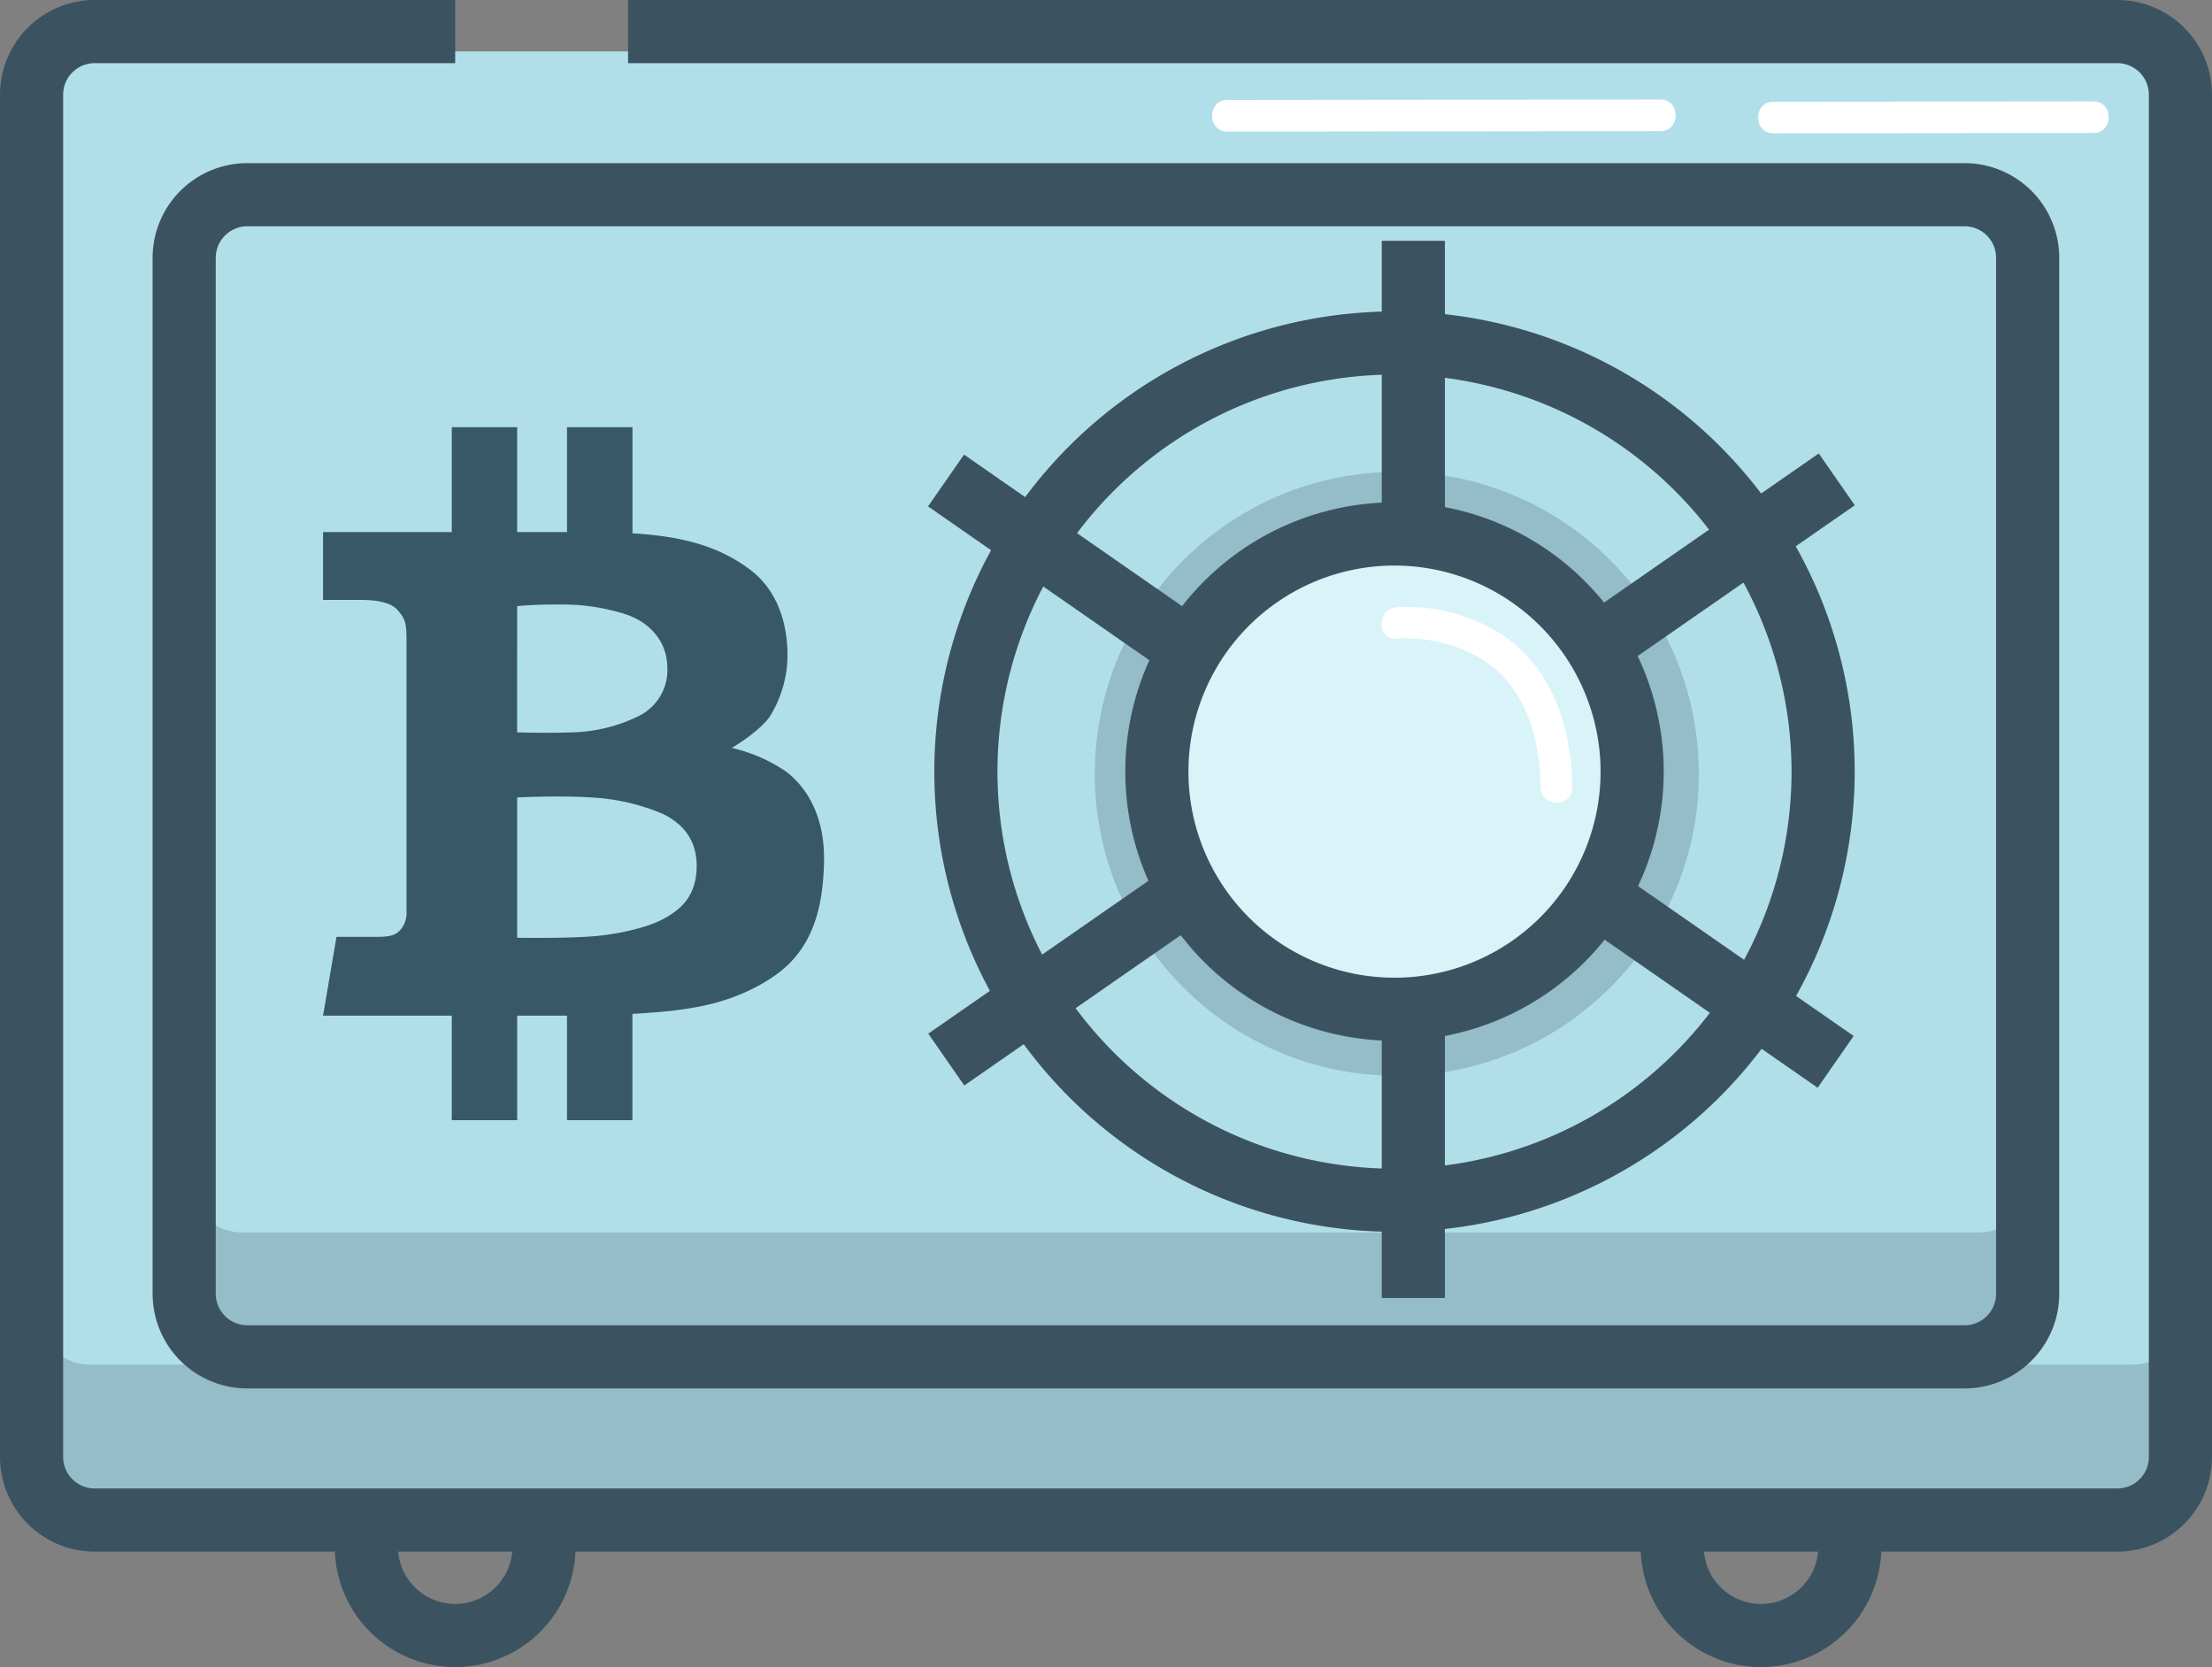 <svg viewBox="0 0 420.35 316.79" xmlns="http://www.w3.org/2000/svg"><rect x="0" y="0" width="420.35" height="316.79" fill="#808080" stroke="none"/><path d="m86.5 316.79a22.88 22.88 0 1 1 22.88-22.88 22.91 22.91 0 0 1 -22.88 22.88zm0-33.76a10.88 10.88 0 1 0 10.88 10.88 10.89 10.89 0 0 0 -10.88-10.91z" fill="#3b5360"/><path d="m334.65 316.79a22.88 22.88 0 1 1 22.88-22.88 22.91 22.91 0 0 1 -22.88 22.88zm0-33.76a10.88 10.88 0 1 0 10.88 10.88 10.89 10.89 0 0 0 -10.88-10.91z" fill="#3b5360"/><rect fill="#b0dfea" height="279.08" rx="12" width="408.35" x="7.03" y="9.77"/><rect fill="#b0dfea" height="220.83" rx="12" width="350.28" x="35.88" y="36.17"/><circle cx="265.44" cy="147.05" fill="#95bcc9" r="57.39"/><path d="m415.37 249.18v26.17a10.16 10.16 0 0 1 -10.13 10.13h-388.09a10.16 10.16 0 0 1 -10.15-10.14v-26.16a10.16 10.16 0 0 0 10.13 10.13h388.11a10.16 10.16 0 0 0 10.13-10.13z" fill="#95bcc9"/><path d="m386.16 224.08v21.92a10.16 10.16 0 0 1 -10.16 10.15h-330a10.16 10.16 0 0 1 -10.12-10.15v-21.92a10.16 10.16 0 0 0 10.12 10.12h330a10.16 10.16 0 0 0 10.16-10.12z" fill="#95bcc9"/><path d="m149.35 146.6a30.12 30.12 0 0 0 -10.28-4.47s5.11-3 7.2-5.93a22.52 22.52 0 0 0 3.31-9.94c.17-2.38.58-12.37-7.2-18.13-6-4.45-12.92-6.22-22.19-6.79v-20.16h-12.44v19.93h-9.47v-19.93h-12.43v19.93h-24.46v12.89h7.19c2 0 5.45.22 6.93 1.88s1.74 2.53 1.74 5.75 0 50.23 0 51.45a5 5 0 0 1 -1.25 3.73c-1 1-2.09 1.22-4.59 1.22h-7.47l-2.55 14.97h24.46v19.87h12.43v-19.87h9.47v19.87h12.43v-20.2c3.21-.19 6.21-.43 8-.66 3.54-.46 11.56-1.39 19.06-6.62s9.18-13.42 9.35-21.67-3.01-13.92-7.24-17.12zm-51.07-31.43s4-.35 7.84-.29a39.56 39.56 0 0 1 12.43 1.74c5.11 1.57 8.13 5.4 8.25 9.94a9.74 9.74 0 0 1 -5.35 9.47 30.29 30.29 0 0 1 -12.84 3.14c-4.53.17-10.34 0-10.34 0zm27.83 59.43c-2.85 1.57-8.54 3-14.06 3.37s-13.77.23-13.77.23v-26.66s7.9-.41 14.06 0a39.81 39.81 0 0 1 13.66 3.14c2.32 1.16 6.39 3.72 6.39 9.82s-3.39 8.5-6.28 10.1z" fill="#385868"/><path d="m233.23 25 82.3-.09c3.86 0 3.87-6 0-6l-82.3.09c-3.86 0-3.87 6 0 6z" fill="#fff"/><path d="m337 25.33 60.83-.06c3.86 0 3.87-6 0-6l-60.83.06c-3.86 0-3.87 6 0 6z" fill="#fff"/><g fill="#3b5360"><path d="m402.35 294.85h-384.35a18 18 0 0 1 -18-18v-258.85a18 18 0 0 1 18-18h68.5v12h-68.5a6 6 0 0 0 -6 6v258.85a6 6 0 0 0 6 6h384.35a6 6 0 0 0 6-6v-258.85a6 6 0 0 0 -6-6h-283v-12h283a18 18 0 0 1 18 18v258.85a18 18 0 0 1 -18 18z"/><path d="m373.32 263.84h-326.32a18 18 0 0 1 -18-18v-196.84a18 18 0 0 1 18-18h326.32a18 18 0 0 1 18 18v196.84a18 18 0 0 1 -18 18zm-326.32-220.84a6 6 0 0 0 -6 6v196.84a6 6 0 0 0 6 6h326.32a6 6 0 0 0 6-6v-196.84a6 6 0 0 0 -6-6z"/><path d="m265 234.08a87.45 87.45 0 1 1 87.45-87.45 87.55 87.55 0 0 1 -87.45 87.45zm0-162.9a75.45 75.45 0 1 0 75.45 75.45 75.54 75.54 0 0 0 -75.45-75.45z"/><path d="m262.58 45.76h12v65.19h-12z"/><path d="m200.72 77.03h12v65.19h-12z" transform="matrix(.57 -.82 .82 .57 -1.22 216.91)"/><path d="m289.87 103.62h65.19v12h-65.19z" transform="matrix(.821 -.57 .57 .821 -4.94 203.48)"/><path d="m262.58 181.46h12v65.19h-12z"/><path d="m174.13 176.79h65.19v12h-65.19z" transform="matrix(.821 -.57 .57 .821 -67.33 150.53)"/><path d="m316.46 150.2h12v65.19h-12z" transform="matrix(.57 -.82 .82 .57 -11.59 343.43)"/></g><circle cx="265.02" cy="149.16" fill="#d9f4f9" r="45.16"/><path d="m265 197.78a51.16 51.16 0 1 1 51.16-51.16 51.21 51.21 0 0 1 -51.16 51.16zm0-90.31a39.16 39.16 0 1 0 39.16 39.16 39.2 39.2 0 0 0 -39.16-39.16z" fill="#3b5360"/><path d="m265.44 121.35a28.42 28.42 0 0 1 13 2.26c10.57 4.53 14.2 15.16 14.34 26 .05 3.86 6.05 3.87 6 0-.16-12.34-4.43-24.64-16-30.54a33.81 33.81 0 0 0 -17.37-3.69c-3.82.3-3.86 6.3 0 6z" fill="#fff"/></svg>